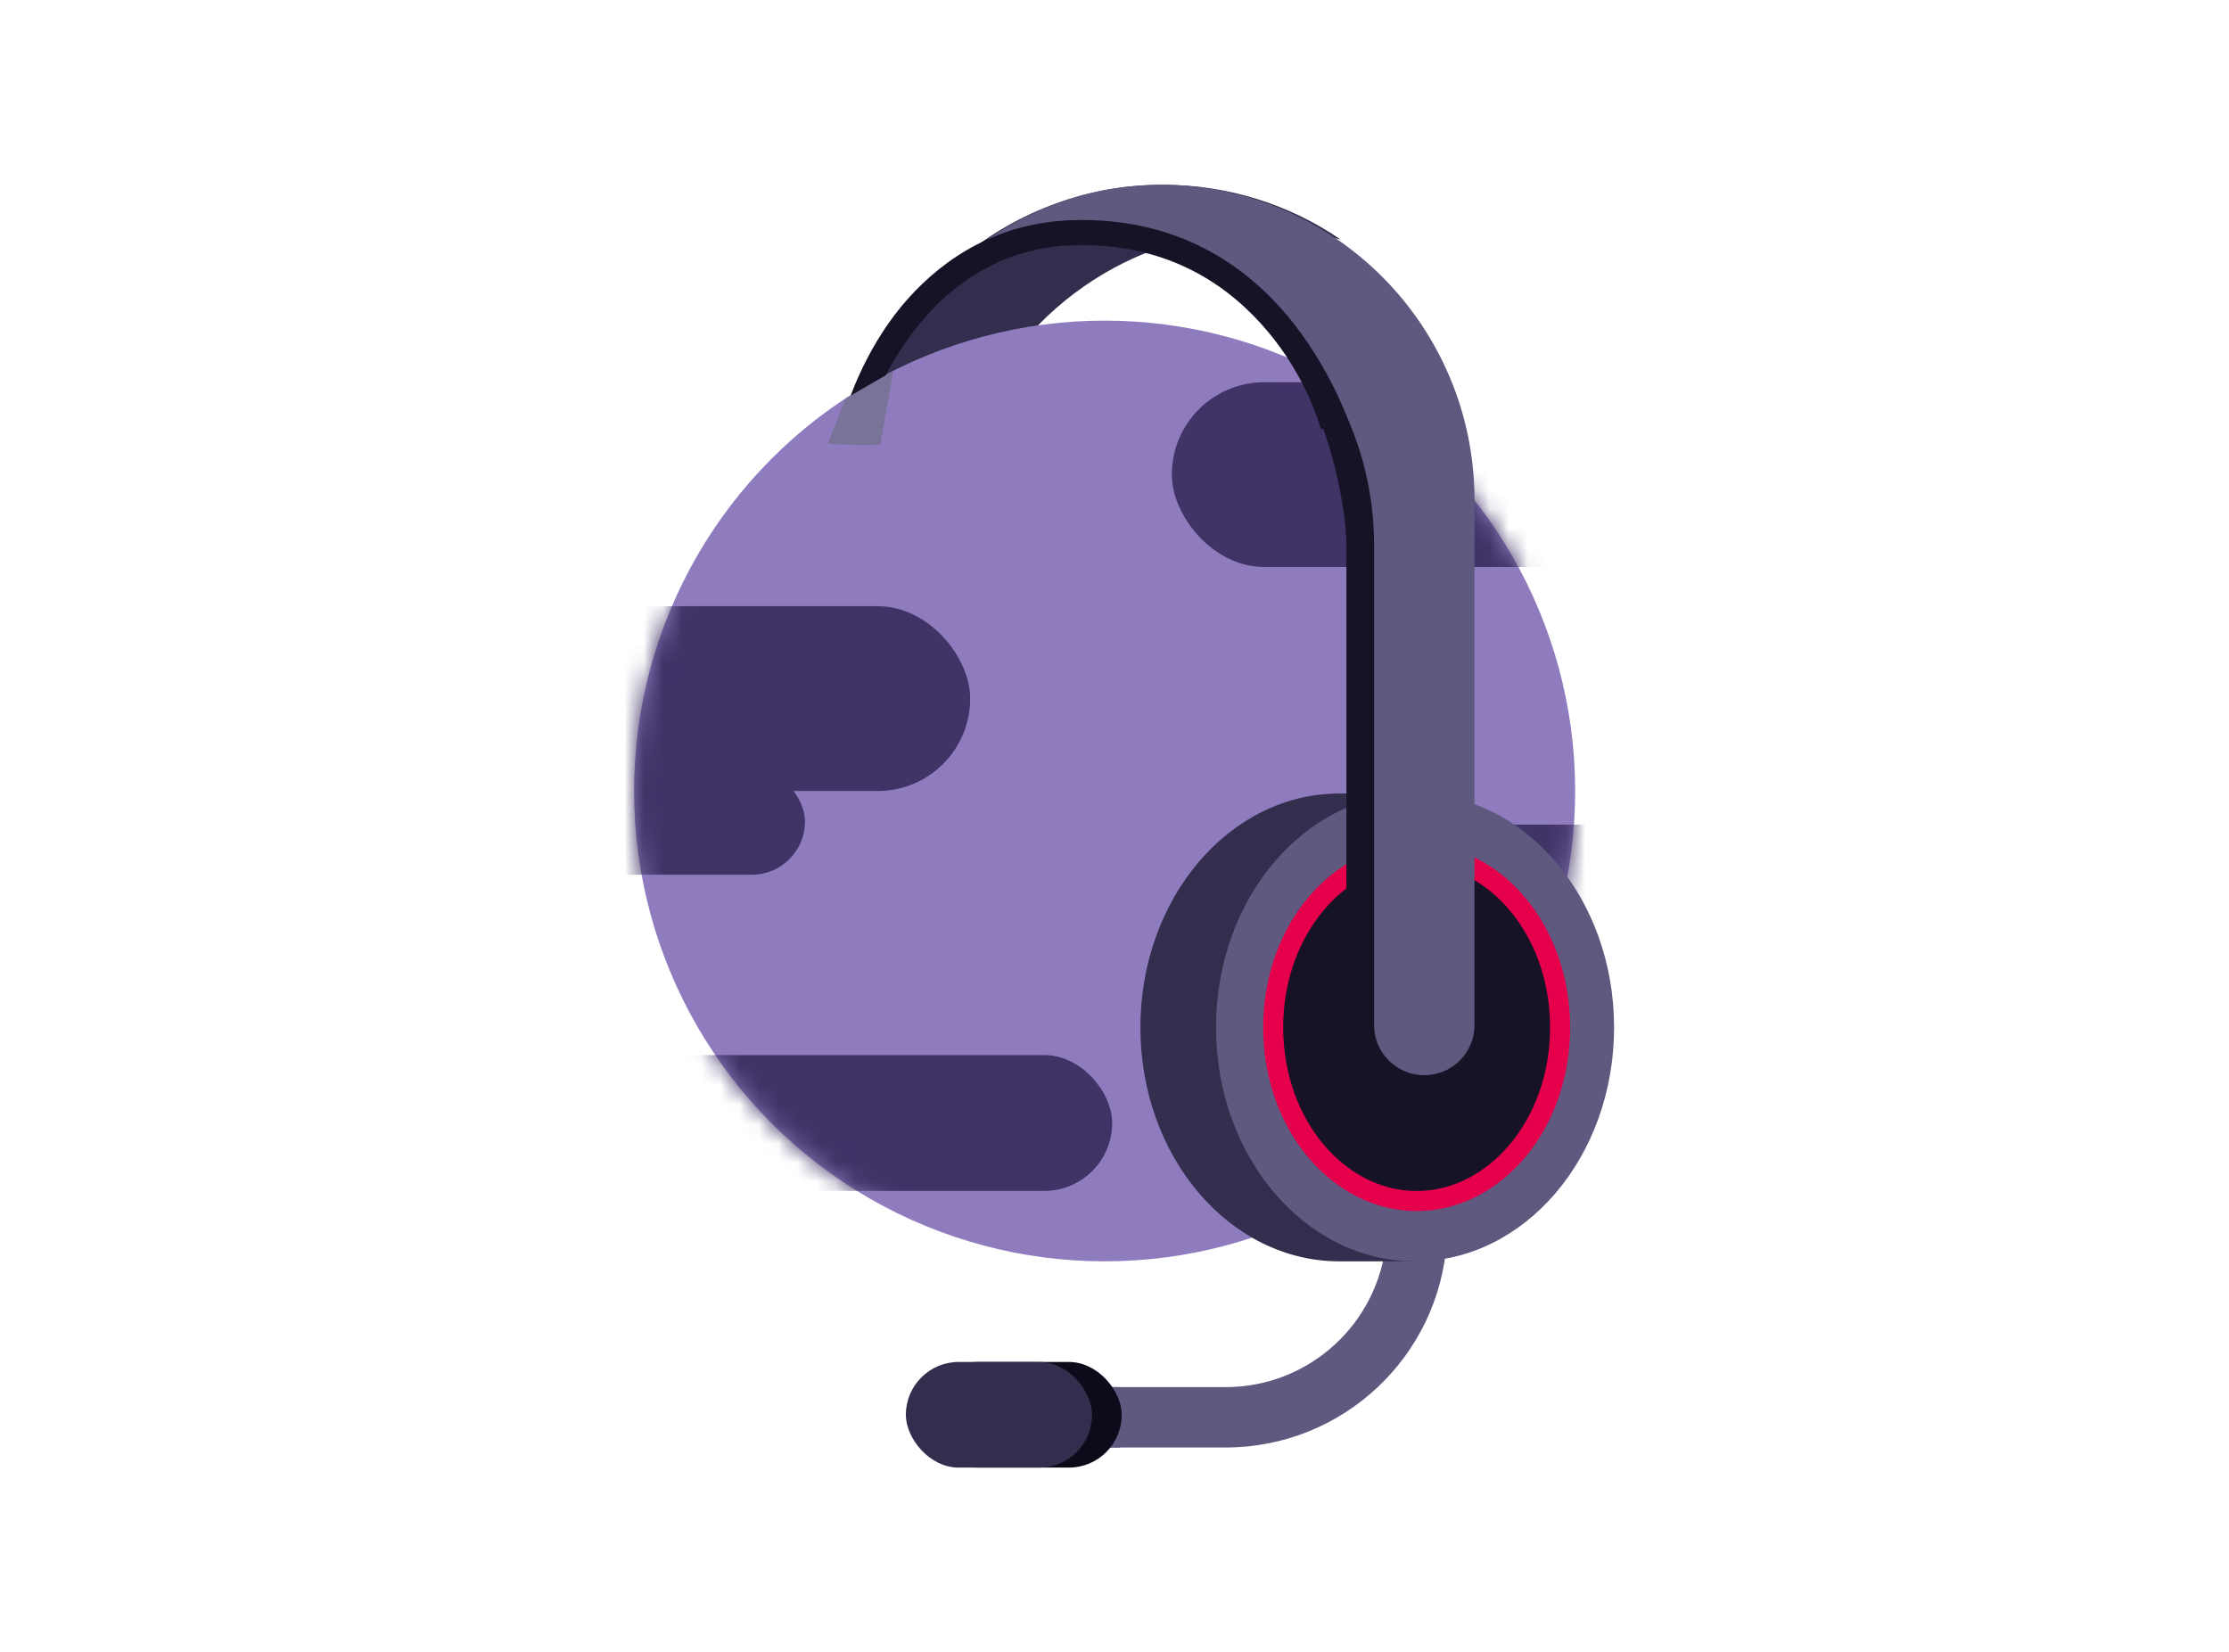 <svg width="116" height="86" viewBox="0 0 116 86" fill="none" xmlns="http://www.w3.org/2000/svg">
<path d="M50.478 22.447C52.847 16.32 58.802 11.974 65.774 11.974C67.152 11.974 68.49 12.144 69.768 12.464C67.138 10.668 63.956 9.618 60.529 9.618C52.693 9.618 46.141 15.109 44.523 22.447H50.478Z" fill="#332E4D"/>
<path d="M58.301 72.193H55.154C54.285 72.193 53.581 72.896 53.581 73.764C53.581 74.632 54.285 75.335 55.154 75.335H58.301V72.193Z" fill="#403366"/>
<path d="M63.781 75.335H57.747C56.88 75.335 56.176 74.631 56.176 73.764C56.176 72.896 56.88 72.193 57.747 72.193H63.781C68.15 72.193 71.74 68.859 72.136 64.6H75.293C74.889 70.596 69.889 75.335 63.781 75.335Z" fill="#5F5980"/>
<ellipse cx="57.486" cy="41.167" rx="24.487" ry="24.48" fill="#8E7CBF"/>
<mask id="mask0" mask-type="alpha" maskUnits="userSpaceOnUse" x="32" y="16" width="50" height="50">
<ellipse cx="57.486" cy="41.167" rx="24.487" ry="24.48" fill="#201C33"/>
</mask>
<g mask="url(#mask0)">
<rect x="24.837" y="31.55" width="25.653" height="9.617" rx="4.809" fill="#403366"/>
<rect x="32.214" y="54.913" width="25.665" height="7.069" rx="3.535" fill="#403366"/>
<rect x="64.191" y="46.996" width="25.653" height="9.617" rx="4.809" fill="#403366"/>
<rect x="60.983" y="19.893" width="25.653" height="9.617" rx="4.809" fill="#403366"/>
<rect x="16.239" y="39.989" width="25.653" height="5.537" rx="2.769" fill="#403366"/>
<rect x="73.81" y="42.916" width="25.653" height="5.537" rx="2.769" fill="#403366"/>
</g>
<path d="M73.772 64.674C77.472 62.817 80.065 58.501 80.065 53.473C80.065 48.445 77.472 44.129 73.772 42.271V41.298H69.838V41.299C69.794 41.299 69.751 41.298 69.707 41.298C63.986 41.298 59.348 46.749 59.348 53.473C59.348 60.197 63.986 65.647 69.707 65.647C69.751 65.647 69.794 65.647 69.838 65.647V65.647H73.772V64.674Z" fill="#332E4D"/>
<ellipse cx="73.641" cy="53.473" rx="10.358" ry="12.175" fill="#5F5980"/>
<path d="M81.19 53.473C81.19 58.554 77.764 62.508 73.724 62.508C69.684 62.508 66.257 58.554 66.257 53.473C66.257 48.391 69.684 44.438 73.724 44.438C77.764 44.438 81.19 48.391 81.19 53.473Z" fill="#161326" stroke="#E6004C" stroke-width="1.043"/>
<path d="M67.569 19.436C69.271 22.316 70.069 26.492 70.069 28.391V53.342C70.069 54.788 71.253 55.96 72.699 55.96C74.146 55.96 75.328 54.788 75.328 53.342V26.028C75.328 24.983 74.434 19.772 74.247 18.782L67.569 19.436Z" fill="#161326"/>
<path d="M55.181 11.981C53.808 11.981 52.605 12.177 51.331 12.498C53.952 10.697 56.992 9.618 60.406 9.618C69.424 9.618 76.735 16.965 76.735 26.028V53.354C76.735 54.793 75.562 55.96 74.122 55.96C72.683 55.96 71.51 54.793 71.51 53.354V28.391C71.51 19.328 64.199 11.981 55.181 11.981Z" fill="#5F5980"/>
<rect x="48.161" y="70.884" width="10.214" height="5.498" rx="2.749" fill="#0D0A1A"/>
<rect x="47.142" y="70.884" width="9.69" height="5.498" rx="2.749" fill="#332E4D"/>
<path fill-rule="evenodd" clip-rule="evenodd" d="M65.652 16.879C63.629 14.633 60.535 12.64 55.902 12.765C52.5 12.858 49.991 14.438 48.218 16.43C46.433 18.433 45.432 20.684 45.046 22.32H43.737C44.165 20.504 45.291 17.748 47.24 15.559C49.2 13.358 52.03 11.561 55.867 11.457C60.954 11.319 64.397 13.53 66.625 16.003C68.836 18.459 70.017 21.374 70.319 22.32H68.747C68.475 21.466 67.69 19.143 65.652 16.879Z" fill="#161326"/>
<path d="M43.999 20.745L46.487 19.305C46.269 20.527 45.833 22.997 45.833 23.102C45.833 23.206 43.999 23.145 43.083 23.102L43.999 20.745Z" fill="#797399"/>
</svg>
